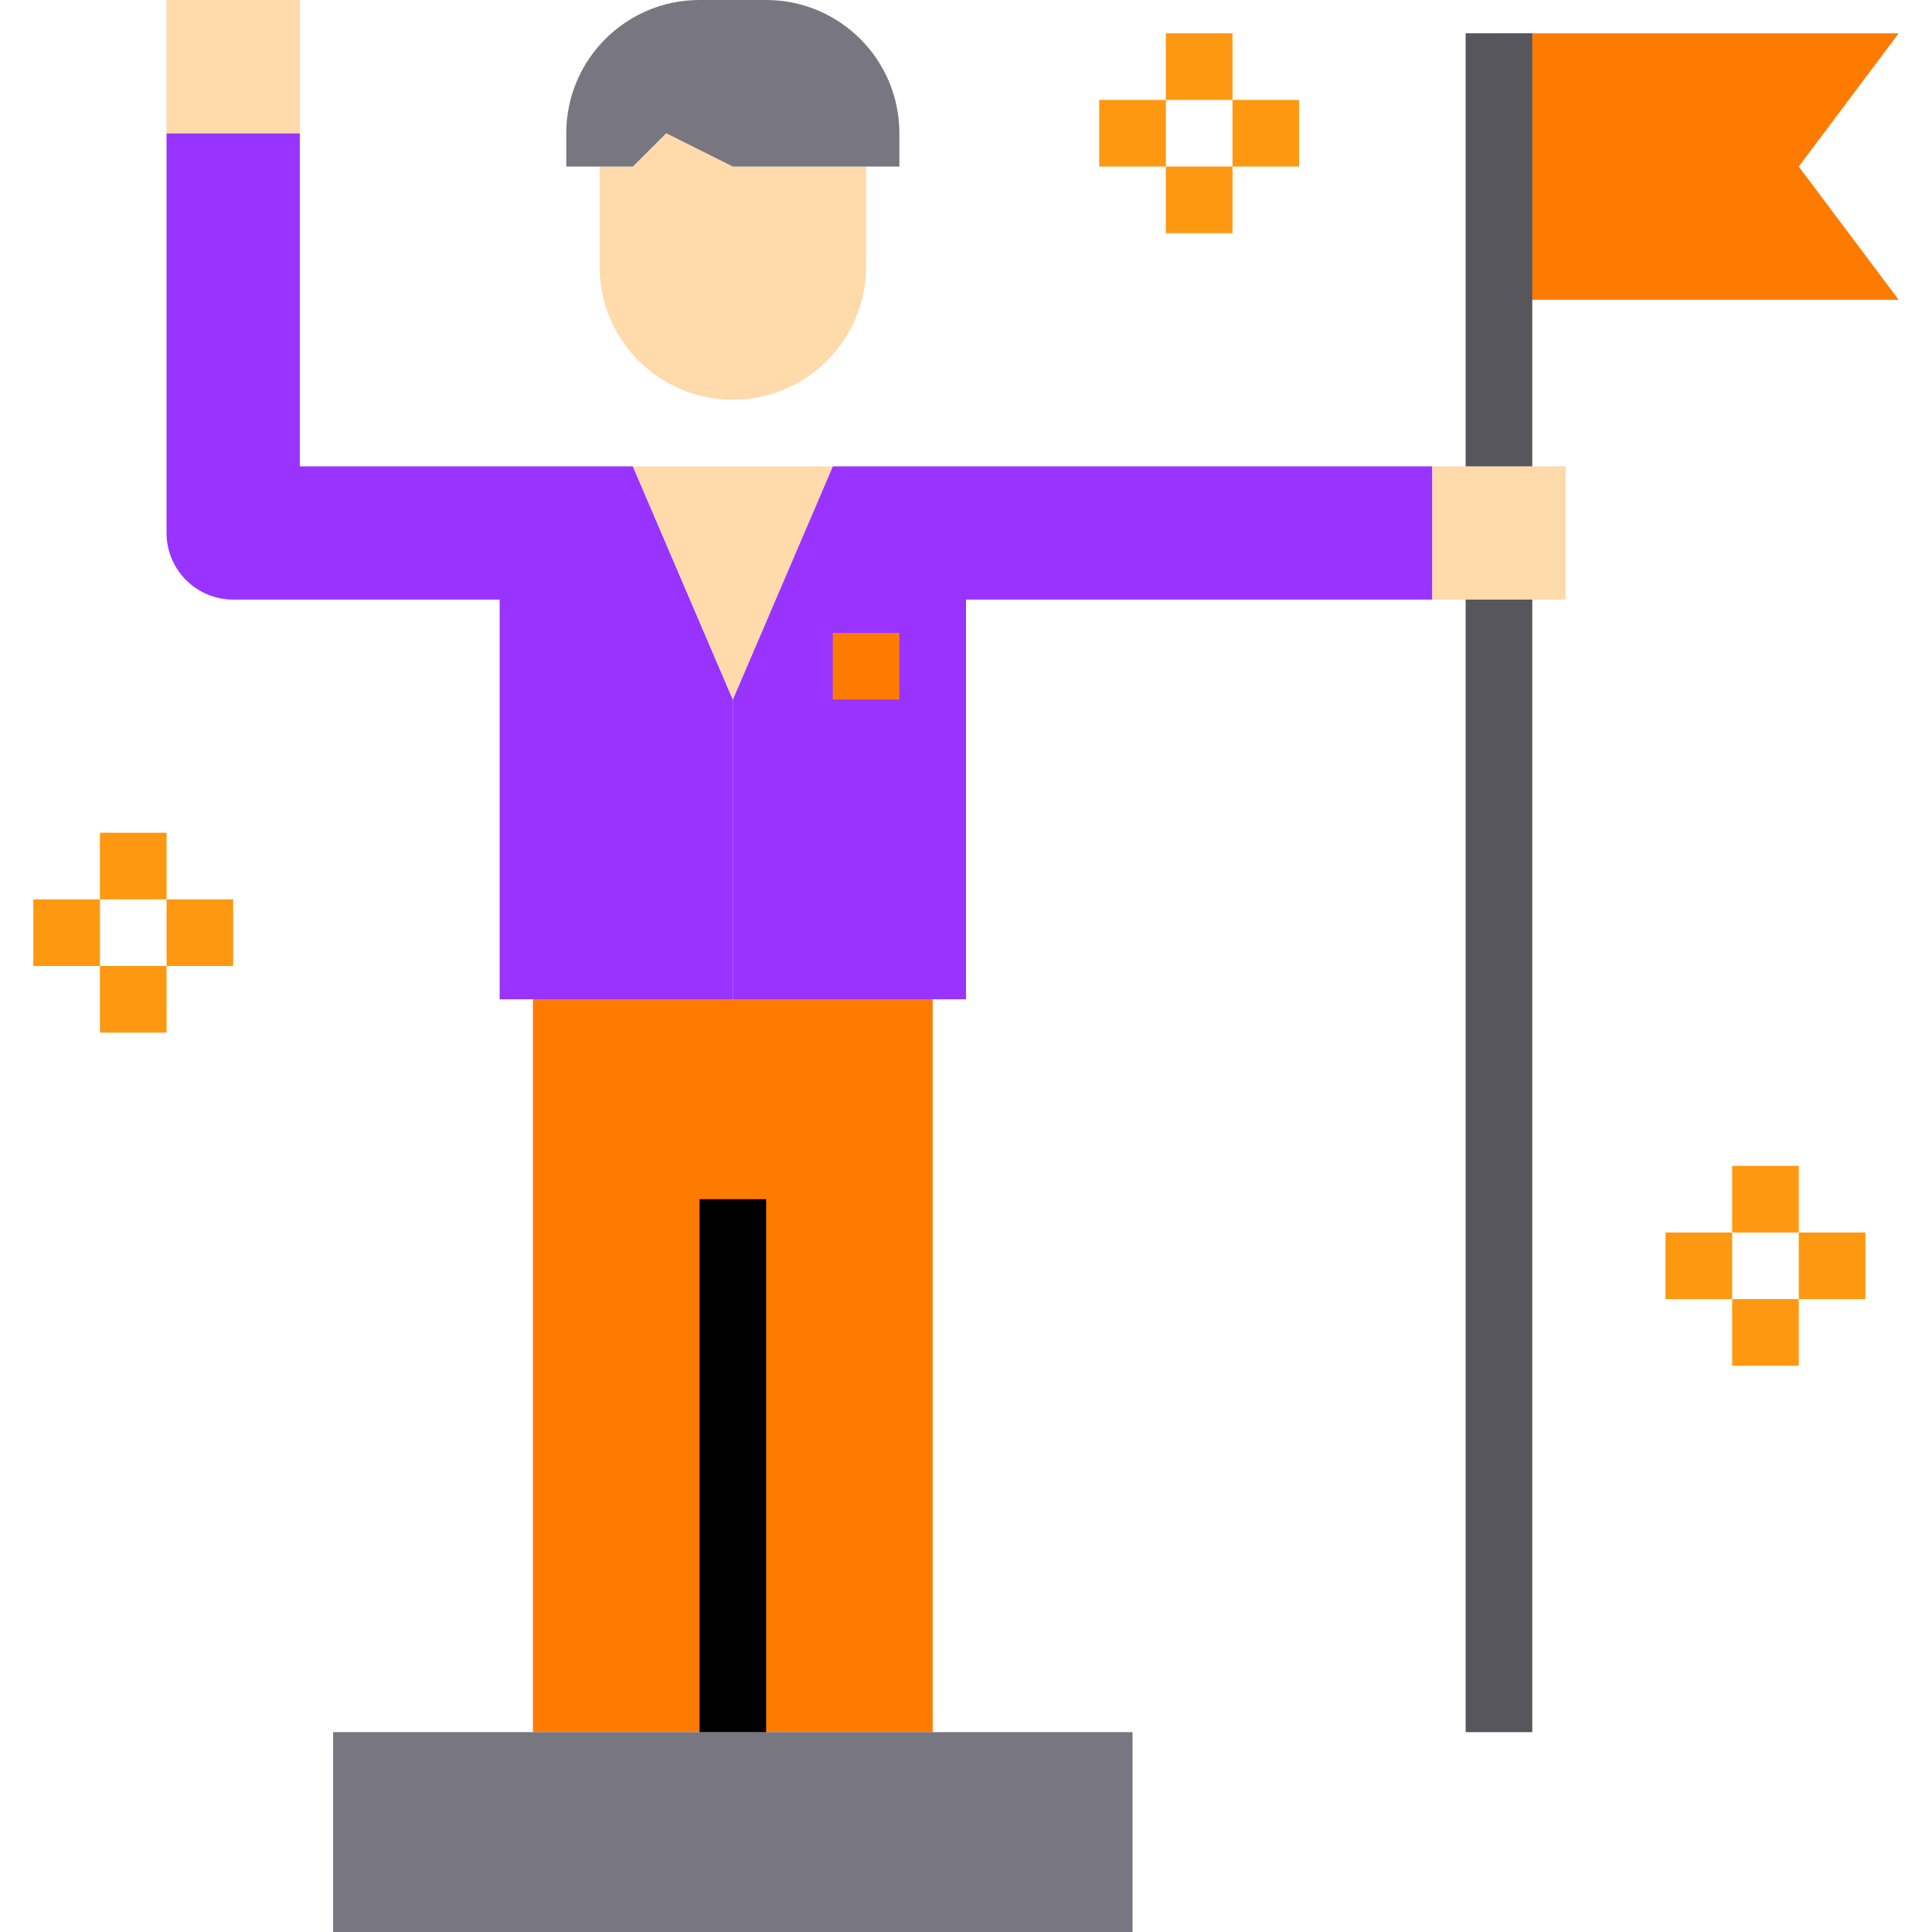 <svg viewBox="-8 0 464 464" xmlns="http://www.w3.org/2000/svg"><path d="m168 96c17.672 0 32-14.328 32-32v-24h-32l-16-8-8 8h-8v24c0 17.672 14.328 32 32 32zm0 0" fill="#ffdaaa"></path><path d="m168 240h-48v176h96v-176zm0 0" fill="#1e81ce" style="fill: rgb(255, 123, 0);"></path><path d="m120 416h-48v48h192v-48zm0 0" fill="#787680"></path><path d="m152 32 16 8h40v-8c0-17.672-14.328-32-32-32h-16c-17.672 0-32 14.328-32 32v8h16zm0 0" fill="#787680"></path><path d="m192 112-24 56v72h56v-96h112v-32zm0 0" fill="#5aaae7" style="fill: rgb(153, 51, 255);"></path><path d="m168 168-24-56h-80v-80h-32v96c0 8.836 7.164 16 16 16h64v96h56zm0 0" fill="#3d9ae2" style="fill: rgb(153, 51, 255);"></path><path d="m192 112h-48l24 56zm0 0" fill="#ffdaaa"></path><path d="m32 0h32v32h-32zm0 0" fill="#ffdaaa"></path><path d="m336 144h32v-32h-32zm0 0" fill="#ffdaaa"></path><path d="m352 8v64h96l-24-32 24-32zm0 0" fill="#ff5023" style="fill: rgb(255, 123, 0);"></path><path d="m192 152h16v16h-16zm0 0" fill="#1e81ce" style="fill: rgb(255, 123, 0);"></path><path d="m160 288h16v128h-16zm0 0" fill="#1a6fb0" style="fill: rgb(0, 0, 0);"></path><g fill="#ff9811"><path d="m272 8h16v16h-16zm0 0" fill="#ff9811"></path><path d="m288 24h16v16h-16zm0 0" fill="#ff9811"></path><path d="m272 40h16v16h-16zm0 0" fill="#ff9811"></path><path d="m256 24h16v16h-16zm0 0" fill="#ff9811"></path><path d="m408 280h16v16h-16zm0 0" fill="#ff9811"></path><path d="m424 296h16v16h-16zm0 0" fill="#ff9811"></path><path d="m408 312h16v16h-16zm0 0" fill="#ff9811"></path><path d="m392 296h16v16h-16zm0 0" fill="#ff9811"></path><path d="m16 200h16v16h-16zm0 0" fill="#ff9811"></path><path d="m0 216h16v16h-16zm0 0" fill="#ff9811"></path><path d="m16 232h16v16h-16zm0 0" fill="#ff9811"></path><path d="m32 216h16v16h-16zm0 0" fill="#ff9811"></path></g><path d="m344 8h16v104h-16zm0 0" fill="#57565c"></path><path d="m344 144h16v272h-16zm0 0" fill="#57565c"></path></svg>